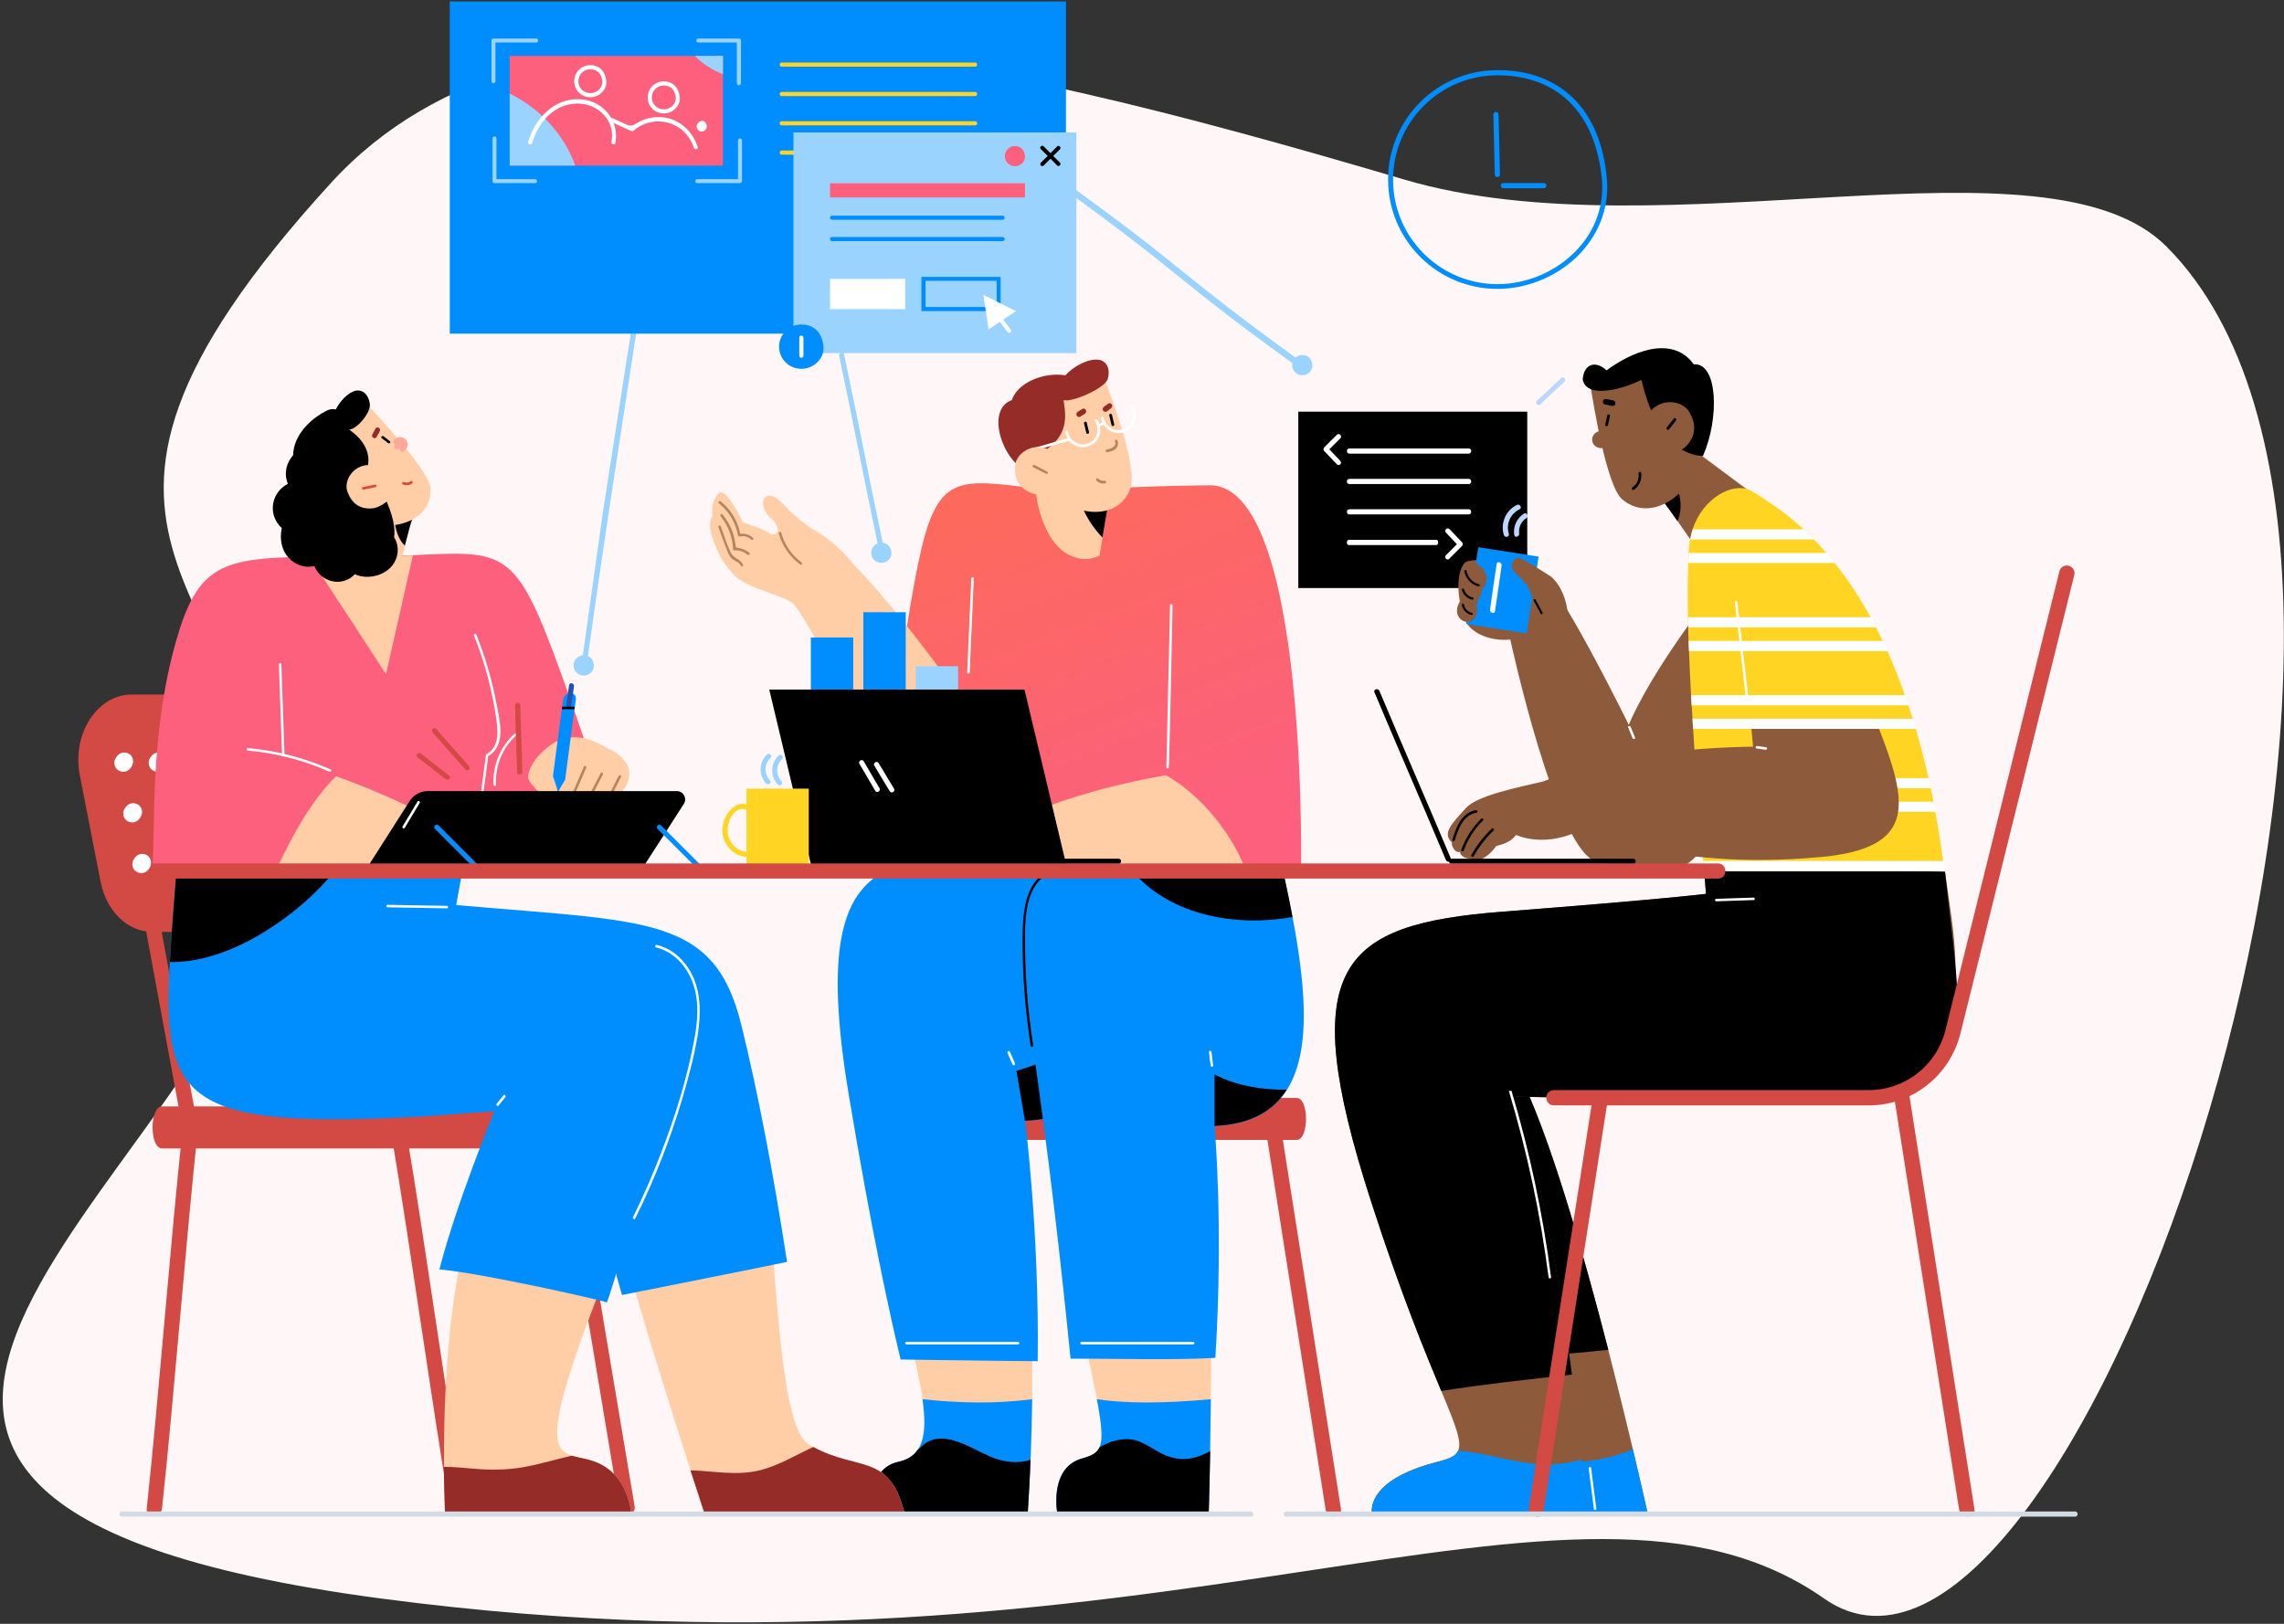 <?xml version="1.0" encoding="UTF-8"?>
<svg width="675px" height="480px" viewBox="0 0 675 480" version="1.1" xmlns="http://www.w3.org/2000/svg" xmlns:xlink="http://www.w3.org/1999/xlink" preserveAspectRatio="xMinYMid slice">
    <rect x="0" y="0" width="675" height="480" fill="#333333" stroke="none"/>
    <title>Illustration</title>
    <defs>
        <linearGradient x1="14.238%" y1="5.14%" x2="50%" y2="94.86%" id="linearGradient-1">
            <stop stop-color="#FD6A5A" offset="0%"></stop>
            <stop stop-color="#FC607D" offset="100%"></stop>
        </linearGradient>
    </defs>
    <g id="🎨-Design" stroke="none" stroke-width="1" fill="none" fill-rule="evenodd">
        <g id="Home" transform="translate(-715, -128)">
            <g id="Section/Hero" transform="translate(145, 34)">
                <g id="Illustration" transform="translate(570, 94)">
                    <path d="M640.293,72.9 C604.987,37.49 491.542,75.7 414.958,53.063 C285.726,14.864 160.233,-14.316 97.731,54.166 C-1.81,163.232 79.994,171.829 80.281,254.73 C80.568,337.631 -118.647,441.905 112.677,472.535 C344.001,503.165 465.101,420.643 539.098,472.535 C613.095,524.426 735.175,168.063 640.293,72.9 Z" id="Path-4" fill="#FFF7F7"></path>
                    <g id="Pointers" transform="translate(169.02, 35.64)" fill="#9BD3FF" fill-rule="nonzero">
                        <g id="XMLID_78_" transform="translate(0, 50.787)">
                            <path d="M19.148,0.889 L9.107,65.261 C7.029,79.935 5.012,94.672 2.934,109.347 C2.812,110.271 4.217,110.703 4.401,109.778 C11.613,58.231 18.537,15.995 20.615,1.32 C20.737,0.334 19.331,-0.098 19.148,0.889 Z" id="XMLID_386_"></path>
                            <path d="M6.479,110.271 C6.601,111.936 5.134,113.293 3.484,113.293 C1.834,113.293 0.489,111.936 0.489,110.271 C0.489,108.607 1.834,107.25 3.484,107.25 C5.195,107.312 6.357,108.298 6.479,110.271 Z" id="XMLID_114_"></path>
                        </g>
                        <g id="XMLID_80_" transform="translate(143.617, 0.536)">
                            <path d="M75.223,71.759 C75.345,73.409 73.878,74.754 72.228,74.754 C70.578,74.754 69.233,73.409 69.233,71.759 C69.233,70.108 70.578,68.764 72.228,68.764 C73.878,68.764 75.04,69.803 75.223,71.759 Z" id="XMLID_116_"></path>
                            <path d="M54.084,84.669 C35.215,42.579 39.187,45.994 20.245,3.904 C19.667,2.598 18.077,3.803 18.727,5.109 C37.597,47.199 33.625,43.784 52.566,85.874 C53.145,87.281 54.663,86.075 54.084,84.669 Z" id="XMLID_107_" transform="translate(36.394, 44.921) rotate(-30) translate(-36.394, -44.921) "></path>
                        </g>
                        <path d="M94.434,127.766 C94.557,129.416 93.09,130.761 91.439,130.761 C89.789,130.761 88.444,129.416 88.444,127.766 C88.444,126.115 89.789,124.771 91.439,124.771 C93.09,124.771 94.251,125.81 94.434,127.766 Z" id="XMLID_115_"></path>
                        <path d="M92.356,127.216 C86.061,97.204 86.733,99.096 80.437,69.085 C80.254,68.168 78.787,68.535 78.97,69.513 C85.266,99.524 84.594,97.632 90.889,127.643 C91.073,128.56 92.54,128.132 92.356,127.216 Z" id="XMLID_153_"></path>
                    </g>
                    <g id="Window_2" transform="translate(132.538, 0.198)">
                        <rect id="XMLID_592_" fill="#008EFF" fill-rule="nonzero" x="0.391" y="0.24" width="182.096" height="98.187"></rect>
                        <rect id="XMLID_139_" fill="#FC607D" fill-rule="nonzero" x="18.092" y="16.327" width="63.03" height="32.419"></rect>
                        <path d="M18.092,27.476 L18.092,48.746 L37.456,48.746 C34.229,39.554 26.894,31.73 18.092,27.476 Z" id="XMLID_138_" fill="#9BD3FF" fill-rule="nonzero"></path>
                        <path d="M81.122,21.755 L81.122,16.327 L72.858,16.327 C75.059,18.723 78.041,20.483 81.122,21.755 Z" id="XMLID_137_" fill="#9BD3FF" fill-rule="nonzero"></path>
                        <path d="M38.874,29.138 C31.197,28.747 25.574,34.81 23.569,41.754 C23.373,42.487 24.498,42.83 24.742,42.096 C26.405,36.375 30.512,31.29 36.674,30.507 C43.226,29.627 49.534,34.81 48.165,41.754 C48.018,42.487 49.191,42.83 49.338,42.096 C50.61,35.348 45.524,29.432 38.874,29.138 Z" id="XMLID_385_" fill="#FFFFFF" fill-rule="nonzero"></path>
                        <path d="M63.616,33.344 C61.025,33.344 58.873,31.241 58.873,28.6 C58.873,25.96 60.976,23.857 63.616,23.857 C66.306,23.857 68.066,25.618 68.36,28.551 L68.36,28.551 C68.457,29.725 68.066,30.85 67.235,31.73 C66.306,32.757 64.986,33.344 63.616,33.344 Z M63.616,25.08 C61.66,25.08 60.096,26.644 60.096,28.6 C60.096,30.556 61.66,32.121 63.616,32.121 C64.643,32.121 65.67,31.681 66.355,30.947 C66.941,30.312 67.235,29.481 67.186,28.649 L67.186,28.649 C66.941,26.351 65.719,25.08 63.616,25.08 Z" id="XMLID_1929_" fill="#FFFFFF" fill-rule="nonzero"></path>
                        <path d="M41.906,28.551 C39.314,28.551 37.163,26.449 37.163,23.808 C37.163,21.217 39.265,19.065 41.906,19.065 C44.595,19.065 46.355,20.826 46.649,23.759 L46.649,23.759 C46.747,24.933 46.355,26.058 45.524,26.938 C44.595,27.965 43.275,28.551 41.906,28.551 Z M41.906,20.288 C39.95,20.288 38.385,21.852 38.385,23.808 C38.385,25.764 39.95,27.329 41.906,27.329 C42.933,27.329 43.959,26.889 44.644,26.155 C45.231,25.52 45.524,24.689 45.475,23.857 L45.475,23.857 C45.231,21.559 43.959,20.288 41.906,20.288 Z" id="XMLID_1918_" fill="#FFFFFF" fill-rule="nonzero"></path>
                        <path d="M73.641,43.172 C72.125,38.576 68.311,35.006 63.372,34.468 C60.878,34.224 58.335,34.713 56.135,35.935 C54.375,36.913 54.228,37.353 52.174,36.424 L47.138,34.126 C47.138,34.126 47.138,34.126 47.138,34.175 C47.187,34.224 47.187,34.321 47.236,34.37 C47.431,34.762 47.578,35.202 47.627,35.642 C49.729,36.62 51.881,37.598 53.983,38.527 C54.228,38.624 54.472,38.624 54.717,38.429 C60.878,33.197 70.022,35.788 72.516,43.465 C72.76,44.248 73.885,43.905 73.641,43.172 Z" id="XMLID_113_" fill="#FFFFFF" fill-rule="nonzero"></path>
                        <path d="M13.3,24.395 C12.958,24.395 12.714,24.151 12.714,23.808 L12.714,11.779 C12.714,11.437 12.958,11.193 13.3,11.193 L25.916,11.193 C26.258,11.193 26.503,11.437 26.503,11.779 C26.503,12.122 26.258,12.366 25.916,12.366 L13.887,12.366 L13.887,23.759 C13.887,24.151 13.643,24.395 13.3,24.395 Z" id="XMLID_1923_" fill="#9BD3FF" fill-rule="nonzero"></path>
                        <path d="M25.623,53.93 L13.594,53.93 C13.251,53.93 13.007,53.685 13.007,53.343 L13.007,40.727 C13.007,40.385 13.251,40.14 13.594,40.14 C13.936,40.14 14.18,40.385 14.18,40.727 L14.18,52.756 L25.574,52.756 C25.916,52.756 26.16,53.001 26.16,53.343 C26.209,53.636 25.965,53.93 25.623,53.93 Z" id="XMLID_1921_" fill="#9BD3FF" fill-rule="nonzero"></path>
                        <path d="M86.158,53.93 L73.543,53.93 C73.2,53.93 72.956,53.685 72.956,53.343 C72.956,53.001 73.2,52.756 73.543,52.756 L85.572,52.756 L85.572,41.314 C85.572,40.972 85.816,40.727 86.158,40.727 C86.501,40.727 86.745,40.972 86.745,41.314 L86.745,53.343 C86.745,53.636 86.452,53.93 86.158,53.93 Z" id="XMLID_1920_" fill="#9BD3FF" fill-rule="nonzero"></path>
                        <path d="M85.816,24.982 C85.474,24.982 85.229,24.737 85.229,24.395 L85.229,12.366 L73.836,12.366 C73.494,12.366 73.249,12.122 73.249,11.779 C73.249,11.437 73.494,11.193 73.836,11.193 L85.865,11.193 C86.207,11.193 86.452,11.437 86.452,11.779 L86.452,24.395 C86.452,24.737 86.158,24.982 85.816,24.982 Z" id="XMLID_1919_" fill="#9BD3FF" fill-rule="nonzero"></path>
                        <path d="M155.691,18.283 L98.481,18.283 C97.698,18.283 97.698,19.505 98.481,19.505 L155.691,19.505 C156.425,19.505 156.425,18.283 155.691,18.283 Z" id="XMLID_103_" fill="#FFD423"></path>
                        <path d="M155.691,26.987 L98.481,26.987 C97.698,26.987 97.698,28.209 98.481,28.209 L155.691,28.209 C156.425,28.16 156.425,26.987 155.691,26.987 Z" id="XMLID_102_" fill="#FFD423"></path>
                        <path d="M155.691,35.642 L98.481,35.642 C97.698,35.642 97.698,36.864 98.481,36.864 L155.691,36.864 C156.425,36.864 156.425,35.642 155.691,35.642 Z" id="XMLID_99_" fill="#FFD423"></path>
                        <path d="M155.691,44.297 L98.481,44.297 C97.698,44.297 97.698,45.519 98.481,45.519 L155.691,45.519 C156.425,45.519 156.425,44.297 155.691,44.297 Z" id="XMLID_96_" fill="#FFD423"></path>
                        <rect id="XMLID_94_" fill="#FFD423" x="136.866" y="51.729" width="17.994" height="17.994"></rect>
                        <path d="M75.645,35.74 C75.254,35.446 74.765,35.495 74.374,35.691 C74.276,35.691 74.227,35.74 74.129,35.788 C74.032,35.886 73.934,35.984 73.836,36.082 C73.592,36.326 73.396,36.669 73.347,37.011 C73.2,38.087 74.423,39.162 75.45,38.527 C75.743,38.429 75.988,38.233 76.134,37.94 C76.574,37.206 76.281,36.18 75.645,35.74 Z" id="XMLID_83_" fill="#FFFFFF" fill-rule="nonzero"></path>
                    </g>
                    <g id="Chair_1" transform="translate(22.826, 205.246)" fill-rule="nonzero">
                        <path d="M114.483,239.967 C108.859,206.472 102.869,162.647 97.246,129.152 C96.757,126.279 92.417,127.502 92.906,130.375 C98.53,163.87 104.52,207.695 110.143,241.19 C110.632,244.001 114.972,242.779 114.483,239.967 Z" id="XMLID_624_" fill="#D24A43"></path>
                        <path d="M164.725,239.967 C159.102,206.472 153.479,172.977 147.917,139.482 C147.428,136.609 143.088,137.831 143.577,140.704 C149.2,174.199 154.824,207.695 160.386,241.19 C160.875,244.001 165.214,242.779 164.725,239.967 Z" id="XMLID_623_" fill="#D24A43"></path>
                        <path d="M31.173,128.235 C27.505,162.281 24.205,206.594 20.537,240.64 C20.232,243.512 24.755,243.512 25.06,240.64 C28.728,206.594 32.028,162.281 35.696,128.235 C36.001,125.362 31.478,125.362 31.173,128.235 Z" id="XMLID_622_" fill="#D24A43"></path>
                        <path d="M83.799,46.575 L77.626,14.853 C75.914,6.173 69.619,0.061 62.284,0.061 L16.075,0.061 C5.929,0.061 -1.589,11.674 0.733,23.777 L6.907,55.438 C8.618,64.118 14.914,70.23 22.249,70.23 L68.457,70.23 C78.604,70.23 86.122,58.678 83.799,46.575 Z" id="XMLID_571_" fill="#D24A43"></path>
                        <path d="M15.403,17.664 C14.18,16.87 12.591,17.114 11.736,18.337 C11.613,18.459 11.552,18.642 11.43,18.765 C10.635,19.865 10.88,21.637 12.102,22.432 C13.325,23.227 14.914,22.982 15.77,21.76 L16.075,21.332 C16.809,20.17 16.625,18.398 15.403,17.664 Z" id="XMLID_564_" fill="#FFFFFF"></path>
                        <path d="M18.031,32.639 C16.809,31.845 15.22,32.089 14.364,33.312 C14.242,33.434 14.18,33.617 14.058,33.74 C13.264,34.84 13.508,36.612 14.731,37.407 C15.953,38.202 17.542,37.957 18.398,36.735 L18.704,36.307 C19.498,35.145 19.254,33.373 18.031,32.639 Z" id="XMLID_563_" fill="#FFFFFF"></path>
                        <path d="M25.549,17.664 C24.327,16.87 22.738,17.114 21.882,18.337 C21.76,18.459 21.699,18.642 21.576,18.765 C20.782,19.865 21.026,21.637 22.249,22.432 C23.471,23.227 25.06,22.982 25.916,21.76 L26.222,21.332 C26.955,20.17 26.711,18.398 25.549,17.664 Z" id="XMLID_562_" fill="#FFFFFF"></path>
                        <path d="M20.721,47.615 C19.498,46.82 17.909,47.064 17.053,48.287 C16.931,48.409 16.87,48.592 16.748,48.715 C15.953,49.815 16.197,51.587 17.42,52.382 C18.642,53.177 20.232,52.932 21.087,51.71 L21.393,51.282 C22.126,50.121 21.882,48.348 20.721,47.615 Z" id="XMLID_561_" fill="#FFFFFF"></path>
                        <path d="M24.082,65.462 C22.432,65.218 20.843,64.912 19.315,64.362 C23.288,85.755 27.2,107.148 31.173,128.541 C32.639,128.296 34.168,128.113 35.634,127.991 C31.784,107.148 27.933,86.305 24.082,65.462 Z" id="XMLID_181_" fill="#D24A43"></path>
                        <path d="M124.751,121.817 L25.06,121.817 C21.332,121.817 21.332,134.225 25.06,134.225 L124.751,134.225 C128.48,134.225 128.48,121.817 124.751,121.817 Z" id="XMLID_180_" fill="#D24A43"></path>
                    </g>
                    <g id="Code" transform="translate(383.621, 111.4)" fill-rule="nonzero">
                        <rect id="XMLID_642_" fill="#000000" x="0.072" y="10.291" width="67.663" height="52.138"></rect>
                        <path d="M50.437,21.171 L15.169,21.171 C14.191,21.171 14.191,22.699 15.169,22.699 L50.437,22.699 C51.415,22.638 51.415,21.171 50.437,21.171 Z" id="XMLID_120_" fill="#FFFFFF"></path>
                        <path d="M50.437,30.156 L15.169,30.156 C14.191,30.156 14.191,31.684 15.169,31.684 L50.437,31.684 C51.415,31.684 51.415,30.156 50.437,30.156 Z" id="XMLID_119_" fill="#FFFFFF"></path>
                        <path d="M50.437,39.141 L15.169,39.141 C14.191,39.141 14.191,40.669 15.169,40.669 L50.437,40.669 C51.415,40.669 51.415,39.141 50.437,39.141 Z" id="XMLID_118_" fill="#FFFFFF"></path>
                        <path d="M40.902,48.187 L14.986,48.187 C14.253,48.187 14.253,49.716 14.986,49.716 L40.902,49.716 C41.574,49.654 41.574,48.187 40.902,48.187 Z" id="XMLID_117_" fill="#FFFFFF"></path>
                        <path d="M11.991,26.061 C11.808,26.061 11.624,26 11.441,25.817 L7.712,21.905 C7.407,21.599 7.468,21.171 7.712,20.866 L11.441,17.137 C11.747,16.832 12.236,16.832 12.48,17.137 C12.786,17.443 12.786,17.932 12.48,18.176 L9.241,21.416 L12.48,24.839 C12.786,25.144 12.725,25.633 12.48,25.878 C12.358,25.939 12.174,26.061 11.991,26.061 Z" id="XMLID_2010_" fill="#FFFFFF"></path>
                        <path d="M44.264,53.994 C44.08,53.994 43.897,53.933 43.714,53.75 C43.408,53.444 43.408,52.955 43.714,52.711 L46.953,49.471 L43.714,46.048 C43.408,45.743 43.469,45.254 43.714,45.009 C44.019,44.703 44.508,44.765 44.753,45.009 L48.481,48.921 C48.787,49.227 48.726,49.654 48.481,49.96 L44.753,53.689 C44.631,53.933 44.447,53.994 44.264,53.994 Z" id="XMLID_2007_" fill="#FFFFFF"></path>
                        <path d="M77.698,0.39 C75.314,2.651 72.93,4.913 70.547,7.113 C69.874,7.785 70.913,8.825 71.586,8.152 C73.969,5.891 76.353,3.629 78.737,1.429 C79.47,0.756 78.37,-0.283 77.698,0.39 Z" id="XMLID_353_" fill="#BCD7FD"></path>
                    </g>
                    <g id="Chair_2" transform="translate(280.152, 320.768)" fill="#D24A43" fill-rule="nonzero">
                        <path d="M116.133,125.24 C109.593,83.677 103.053,42.113 96.513,0.55 C95.168,1.284 93.762,1.834 92.234,2.323 C98.713,43.336 105.131,84.41 111.61,125.424 C112.099,128.296 116.622,128.113 116.133,125.24 Z" id="XMLID_634_"></path>
                        <path d="M103.053,3.79 L3.362,3.79 C-0.367,3.79 -0.367,16.197 3.362,16.197 L103.053,16.197 C106.72,16.197 106.781,3.79 103.053,3.79 Z" id="XMLID_632_"></path>
                    </g>
                    <g id="Man_1" transform="translate(209.249, 106.227)">
                        <g id="Body_1_" transform="translate(51.954, 36.062)" fill="url(#linearGradient-1)">
                            <path d="M51.465,2.873 C23.96,-0.122 16.686,-4.401 10.941,20.659 C5.195,45.72 0.428,93.701 0.428,93.701 L42.725,116.989 L123.284,116.989 C123.284,116.989 125.79,0.917 96.268,1.161 C74.325,1.345 51.465,2.873 51.465,2.873 Z" id="XMLID_618_"></path>
                        </g>
                        <g id="Hand_4_" transform="translate(85.572, 72.125)" fill-rule="nonzero">
                            <path d="M49.754,50.793 C22.554,55.499 6.296,63.384 0.306,65.89 L0.55,80.621 L74.081,80.865 C70.047,68.824 60.45,56.844 49.754,50.793 Z" id="XMLID_2199_" fill="#FFCEA6"></path>
                            <path d="M51.71,0.611 C51.71,0.122 50.976,0.122 50.976,0.611 C50.61,16.564 50.243,32.517 49.876,48.47 C49.876,48.837 50.365,48.959 50.548,48.654 C50.793,48.226 51.71,0.611 51.71,0.611 Z" id="XMLID_538_" fill="#FFFFFF"></path>
                        </g>
                        <g id="Hand_3_" transform="translate(0, 39.118)" fill-rule="nonzero">
                            <path d="M90.706,84.41 C90.339,83.555 63.079,41.808 42.664,21.148 C42.602,21.087 42.602,20.965 42.541,20.904 C39.73,17.42 36.368,14.425 32.578,12.041 C31.784,11.552 30.928,11.063 30.011,10.513 C28.116,9.107 26.222,7.579 24.449,5.99 C23.043,4.768 20.048,0.55 17.664,1.222 C17.237,1.345 16.931,1.589 16.686,1.895 C16.625,1.956 16.625,1.956 16.625,2.017 C16.136,2.812 16.197,3.851 16.503,4.706 C16.992,6.296 18.092,7.579 19.437,8.618 C21.576,11.369 20.476,13.264 18.459,12.469 C16.625,11.369 14.669,10.452 12.591,9.902 C11.858,9.596 11.124,9.291 10.33,9.046 C8.252,4.829 5.012,-0.856 3.362,0.306 C1.834,1.65 0.672,4.401 1.406,7.274 C0.122,8.19 0.611,11.797 1.222,13.447 C2.995,18.337 3.912,20.354 7.396,24.327 C11.063,28.483 20.293,30.011 24.816,32.762 C29.706,36.674 56.661,91.806 55.194,91.501 C55.071,91.501 91.684,86.55 90.706,84.41 Z" id="XMLID_585_" fill="#FFCEA6"></path>
                            <path d="M27.627,20.904 C24.694,18.704 22.615,15.709 21.637,12.163 C21.515,11.674 20.782,11.919 20.904,12.347 C21.943,16.075 24.143,19.192 27.2,21.515 C27.627,21.882 27.994,21.21 27.627,20.904 Z" id="XMLID_567_" fill="#B5855E"></path>
                            <path d="M12.225,18.092 C11.247,17.237 10.33,16.931 9.046,16.625 C8.129,16.381 8.374,16.748 8.129,15.77 C8.007,15.281 8.007,14.669 7.885,14.18 C7.335,11.43 6.051,8.924 4.279,6.723 C3.973,6.357 3.423,6.907 3.728,7.274 C5.99,10.085 7.212,13.386 7.396,16.992 C7.396,17.175 7.579,17.359 7.763,17.359 C9.23,17.237 10.513,17.664 11.613,18.642 C12.041,18.887 12.591,18.398 12.225,18.092 Z" id="XMLID_566_" fill="#B5855E"></path>
                            <path d="M13.264,13.63 C12.163,12.652 10.941,12.286 9.535,12.469 C8.802,8.679 6.785,5.318 3.728,2.873 C3.362,2.567 2.812,3.117 3.178,3.423 C6.235,5.868 8.19,9.168 8.863,13.019 C8.924,13.202 9.168,13.325 9.352,13.264 C10.635,12.958 11.736,13.264 12.775,14.18 C13.141,14.486 13.63,13.936 13.264,13.63 Z" id="XMLID_565_" fill="#B5855E"></path>
                            <path d="M10.33,21.515 C9.474,19.865 7.457,19.681 6.662,17.909 C5.501,15.464 4.706,12.775 3.79,10.269 C3.606,9.841 2.873,10.024 3.056,10.452 C4.034,13.019 4.89,15.709 5.99,18.215 C6.296,18.887 6.601,19.376 7.151,19.865 C8.007,20.598 9.168,20.782 9.718,21.882 C9.902,22.371 10.574,22.004 10.33,21.515 Z" id="XMLID_560_" fill="#B5855E"></path>
                            <path d="M77.809,25.671 C77.381,34.901 77.014,44.192 76.587,53.421 C76.587,53.91 77.32,53.91 77.32,53.421 C77.748,44.192 78.115,34.901 78.543,25.671 C78.543,25.183 77.809,25.183 77.809,25.671 Z" id="XMLID_537_" fill="#FFFFFF"></path>
                        </g>
                        <g id="Legs_1_" transform="translate(37.896, 152.195)" fill-rule="nonzero">
                            <path d="M110.082,188.624 C110.571,172.61 110.815,152.684 110.815,138.137 C98.469,140.154 86.305,139.237 73.775,139.665 C80.009,168.148 80.254,170.654 72.797,172.671 C64.362,174.933 64.79,184.835 65.279,188.624 L110.082,188.624 Z" id="XMLID_2044_" fill="#FFCEA6"></path>
                            <path d="M56.6,188.624 C57.639,173.405 58.25,152.623 57.761,137.893 C52.932,138.015 23.532,137.281 21.76,137.404 C26.833,158.063 29.278,171.327 18.52,173.649 C10.024,175.483 10.941,184.896 11.674,188.624 L56.6,188.624 Z" id="XMLID_2042_" fill="#FFCEA6"></path>
                            <path d="M110.082,188.624 C110.387,178.295 110.571,166.315 110.693,155.19 C96.757,156.474 85.511,156.474 77.014,155.19 C79.704,169.248 78.543,171.143 72.736,172.671 C64.301,174.933 64.729,184.835 65.218,188.624 L110.082,188.624 Z" id="XMLID_188_" fill="#008EFF"></path>
                            <path d="M56.6,188.624 C57.272,178.722 57.761,166.559 57.883,155.19 C47.126,156.596 36.307,156.352 25.488,155.19 C26.955,165.581 25.733,172.121 18.459,173.649 C9.963,175.483 10.88,184.896 11.613,188.624 L56.6,188.624 Z" id="XMLID_187_" fill="#008EFF"></path>
                            <path d="M110.082,188.624 C110.265,182.94 110.387,176.767 110.51,170.532 C106.537,172.732 102.38,173.772 97.552,171.877 C94.251,170.593 90.584,167.354 86.977,167.048 C83.799,166.742 80.56,167.72 77.809,169.432 C76.953,171.204 75.303,171.938 72.797,172.671 C64.362,174.933 64.79,184.835 65.279,188.624 L110.082,188.624 Z" id="XMLID_186_" fill="#000000"></path>
                            <path d="M56.6,188.624 C56.905,183.857 57.211,178.539 57.394,173.099 C53.727,174.261 49.754,173.955 45.414,172.121 C39.485,169.554 30.745,163.32 24.938,169.432 C24.694,169.737 24.388,169.921 24.082,170.104 C22.86,171.938 21.026,173.099 18.398,173.71 C9.902,175.544 10.819,184.957 11.552,188.685 L56.6,188.685 L56.6,188.624 Z" id="XMLID_185_" fill="#000000"></path>
                            <path d="M12.591,0.122 C2.017,7.029 -3.545,22.065 3.728,65.401 C10.513,105.987 15.586,129.03 19.009,143.455 C21.821,143.455 50.976,143.944 59.533,143.944 C60.022,105.436 55.805,72.919 55.805,72.919 C90.645,71.636 85.511,33.312 78.787,0.183 L12.591,0.183 L12.591,0.122 Z" id="XMLID_184_" fill="#008EFF"></path>
                            <path d="M53.238,58.128 C54.582,65.768 55.744,72.858 55.744,72.858 C74.264,72.186 81.476,61 83.188,45.72 C73.347,50.304 63.568,55.071 53.238,58.128 Z" id="XMLID_183_" fill="#000000"></path>
                            <path d="M60.084,0.122 C55.438,9.046 54.766,26.588 59.411,60.084 C64.729,98.346 67.602,127.196 69.252,143.21 C81.66,143.149 99.63,143.699 112.038,142.966 C114.483,103.542 111.793,74.447 111.793,74.447 C123.834,74.019 130.863,68.946 134.592,61.184 C141.621,46.514 136.915,22.004 132.33,0.183 L60.084,0.183 L60.084,0.122 Z" id="XMLID_182_" fill="#008EFF"></path>
                            <path d="M88.444,0.122 C99.508,12.163 118.15,15.647 134.836,12.652 C134.042,8.435 133.186,4.217 132.269,0.122 L88.444,0.122 Z" id="XMLID_179_" fill="#000000"></path>
                            <path d="M62.223,0.122 L60.878,0.122 C55.438,4.217 55.071,12.836 55.071,19.315 C55.01,29.828 55.866,40.341 57.455,50.732 C57.516,51.221 58.25,51.037 58.189,50.548 C56.722,41.197 55.927,31.723 55.805,22.249 C55.744,15.097 55.255,4.217 62.223,0.122 Z" id="XMLID_172_" fill="#000000"></path>
                            <path d="M122.673,62.834 C119.067,62.162 115.216,61 111.793,59.167 C111.793,65.707 111.793,74.386 111.793,74.386 C122.429,73.958 129.152,69.985 133.125,63.69 C129.58,63.751 125.974,63.445 122.673,62.834 Z" id="XMLID_160_" fill="#000000"></path>
                            <path d="M52.81,55.927 C52.321,54.766 51.832,53.605 51.282,52.443 C51.098,52.015 50.426,52.382 50.61,52.81 C51.098,53.971 51.587,55.133 52.138,56.294 C52.382,56.722 52.993,56.355 52.81,55.927 Z" id="XMLID_126_" fill="#FFFFFF"></path>
                            <path d="M110.876,52.565 C110.815,52.076 110.082,52.076 110.143,52.565 C110.326,53.91 110.449,55.255 110.632,56.538 C110.693,57.027 111.427,57.027 111.365,56.538 C111.243,55.255 111.06,53.91 110.876,52.565 Z" id="XMLID_125_" fill="#FFFFFF"></path>
                            <path d="M53.727,138.259 L20.721,138.259 C20.232,138.259 20.232,138.993 20.721,138.993 L53.727,138.993 C54.216,138.993 54.216,138.259 53.727,138.259 Z" id="XMLID_124_" fill="#FFFFFF"></path>
                            <path d="M105.498,138.259 L72.491,138.259 C72.002,138.259 72.002,138.993 72.491,138.993 L105.498,138.993 C105.987,138.993 105.987,138.259 105.498,138.259 Z" id="XMLID_123_" fill="#FFFFFF"></path>
                        </g>
                        <g id="Head" transform="translate(85.572, 0)" fill-rule="nonzero">
                            <path d="M19.559,56.844 C23.41,59.533 27.077,59.533 30.133,58.005 C31.417,49.998 33.067,40.096 33.373,39.73 L16.197,32.884 L11.369,39.607 C11.98,45.414 14.792,53.543 19.559,56.844 Z" id="XMLID_2204_" fill="#FFCEA6"></path>
                            <path d="M30.989,52.688 C32.089,46.209 33.128,40.035 33.373,39.73 L24.082,36.429 C23.349,42.175 26.711,48.165 30.989,52.688 Z" id="XMLID_609_" fill="#000000"></path>
                            <path d="M5.073,13.508 C6.968,7.335 18.215,3.545 25.855,4.768 C29.217,5.318 30.684,2.934 31.6,5.562 C33.862,12.102 41.624,32.089 39.18,38.385 C35.696,47.492 23.777,46.331 17.42,40.769 C11.002,35.145 2.384,22.31 5.073,13.508 Z" id="XMLID_2200_" fill="#FFCEA6"></path>
                            <path d="M30.256,0.183 C26.772,-0.55 22.004,2.445 20.048,4.706 C13.019,3.667 5.684,7.274 4.217,12.041 C-4.584,15.158 2.873,33.617 10.819,33.251 C13.019,31.6 13.202,29.217 14.669,26.466 C21.515,21.637 19.926,15.403 19.498,12.041 C21.821,12.836 31.478,8.679 32.517,5.929 C33.679,1.834 31.356,0.428 30.256,0.183 Z" id="XMLID_606_" fill="#952C28"></path>
                            <path d="M27.016,21.515 L26.344,18.704 C26.222,18.215 25.427,18.398 25.549,18.948 C25.794,19.865 25.977,20.843 26.222,21.76 C26.405,22.249 27.138,22.004 27.016,21.515 Z" id="XMLID_559_" fill="#000000"></path>
                            <path d="M34.473,19.192 L33.801,16.381 C33.679,15.892 32.884,16.075 33.006,16.625 C33.251,17.542 33.434,18.52 33.679,19.437 C33.801,19.926 34.595,19.743 34.473,19.192 Z" id="XMLID_558_" fill="#000000"></path>
                            <path d="M35.39,23.96 C35.145,23.471 34.473,23.899 34.718,24.388 C35.023,24.999 34.595,25.671 34.045,26.038 C33.495,26.405 32.823,26.527 32.212,26.649 C31.723,26.772 31.906,27.505 32.456,27.444 C33.373,27.261 34.412,27.016 35.084,26.283 C35.573,25.61 35.757,24.755 35.39,23.96 Z" id="XMLID_557_" fill="#B5855E"></path>
                            <path d="M31.539,35.879 C30.867,36.001 30.256,35.757 29.767,35.268 C29.4,34.901 28.85,35.451 29.217,35.818 C29.889,36.551 30.806,36.796 31.784,36.674 C32.273,36.551 32.089,35.757 31.539,35.879 Z" id="XMLID_555_" fill="#B5855E"></path>
                            <path d="M24.999,14.669 C24.571,14.975 24.082,15.22 23.654,15.525 C22.799,16.075 23.593,17.481 24.449,16.931 C24.877,16.625 25.366,16.381 25.794,16.075 C26.711,15.525 25.916,14.119 24.999,14.669 Z" id="XMLID_552_" fill="#952C28"></path>
                            <path d="M33.801,13.386 C33.617,13.019 33.067,12.836 32.701,13.08 C32.273,13.386 31.906,13.691 31.478,13.997 C31.111,14.242 30.928,14.669 31.173,15.097 C31.356,15.464 31.906,15.647 32.273,15.403 C32.701,15.097 33.067,14.792 33.495,14.486 C33.862,14.18 34.045,13.753 33.801,13.386 Z" id="XMLID_550_" fill="#952C28"></path>
                            <path d="M29.522,17.909 C29.278,17.481 28.483,17.787 28.789,18.215 C30.195,20.537 29.644,23.593 27.016,24.755 C24.327,25.977 21.393,24.266 20.782,21.454 C20.659,20.965 19.865,21.087 19.987,21.576 C20.659,24.694 23.716,26.772 26.833,25.671 C30.195,24.632 31.295,20.782 29.522,17.909 Z" id="XMLID_122_" fill="#FFFFFF"></path>
                            <path d="M40.096,13.691 C39.852,13.264 39.057,13.569 39.363,13.997 C40.769,16.32 40.219,19.376 37.59,20.537 C34.901,21.76 31.967,20.048 31.356,17.237 C31.234,16.748 30.439,16.87 30.561,17.359 C31.234,20.476 34.29,22.554 37.407,21.454 C40.708,20.354 41.808,16.564 40.096,13.691 Z" id="XMLID_121_" fill="#FFFFFF"></path>
                            <path d="M31.234,18.459 L30.011,19.07 C29.522,19.315 29.95,19.987 30.439,19.743 L31.662,19.131 C32.089,18.887 31.723,18.215 31.234,18.459 Z" id="XMLID_396_" fill="#FFFFFF"></path>
                            <path d="M20.904,23.288 C17.542,24.082 13.508,25.549 10.146,26.283 C9.657,26.405 9.841,27.2 10.391,27.077 C13.814,26.283 17.97,24.816 21.393,24.021 C21.21,23.777 21.026,23.532 20.904,23.288 Z" id="XMLID_395_" fill="#FFFFFF"></path>
                            <path d="M5.134,31.723 C5.257,28.055 9.902,24.571 14.669,26.466 C15.953,30.256 17.42,33.984 18.887,37.713 C17.175,39.302 13.019,40.708 10.024,39.546 C6.54,38.202 5.012,35.634 5.134,31.723 Z" id="XMLID_1908_" fill="#FFCEA6"></path>
                            <path d="M10.941,31.234 C10.452,30.989 10.085,31.723 10.513,31.906 C11.797,32.517 13.019,33.19 14.303,33.801 C14.608,33.984 14.975,33.679 14.914,33.373 C14.853,33.251 11.98,31.784 10.941,31.234 Z" id="XMLID_393_" fill="#B5855E"></path>
                        </g>
                    </g>
                    <g id="Man_2" transform="translate(394.451, 102.56)">
                        <g id="Head_2_" transform="translate(72.736, 0)" fill-rule="nonzero">
                            <path d="M23.165,44.131 C23.96,44.436 40.769,69.13 40.769,69.13 L58.372,49.02 L35.39,31.906 L23.165,44.131 Z" id="XMLID_604_" fill="#8D5A3B"></path>
                            <path d="M28.544,51.465 C25.733,47.431 23.41,44.253 23.104,44.131 L27.627,39.546 C29.522,43.275 30.195,47.981 28.544,51.465 Z" id="XMLID_603_" fill="#000000"></path>
                            <path d="M31.539,4.462 C26.649,-0.367 14.242,1.834 7.701,6.846 C4.829,9.046 2.2,7.579 2.689,10.513 C3.851,17.787 7.701,41.197 12.225,45.047 C20.17,51.71 30.622,44.681 33.801,36.246 C36.918,27.75 38.507,11.369 31.539,4.462 Z" id="XMLID_602_" fill="#8D5A3B"></path>
                            <path d="M0.55,9.657 C1.773,15.464 12.469,12.469 17.909,9.718 C19.376,15.953 23.777,31.417 36.062,32.273 C41.013,21.21 40.524,4.584 33.373,5.134 C26.833,-3.973 14.18,1.895 7.64,6.968 C4.645,4.034 0.917,4.706 0.55,9.657 Z" id="XMLID_601_" fill="#000000"></path>
                            <path d="M32.028,19.192 C30.011,15.831 23.96,14.975 20.476,19.07 C21.148,23.288 21.699,27.444 22.249,31.723 C24.632,32.334 29.217,31.539 31.478,28.972 C33.984,26.038 34.168,22.799 32.028,19.192 Z" id="XMLID_599_" fill="#8D5A3B"></path>
                            <path d="M3.362,27.689 C3.178,26.038 4.584,24.755 6.173,24.816 C6.662,24.816 7.09,25.427 7.029,25.855 C7.029,25.916 6.968,25.916 6.968,25.977 C7.151,25.977 7.274,26.038 7.457,26.038 C8.618,26.405 7.946,28.178 6.785,27.811 C6.785,27.811 6.723,27.872 6.846,27.872 C7.763,27.994 8.007,29.339 7.151,29.706 C5.501,30.378 3.545,29.4 3.362,27.689 Z" id="XMLID_595_" fill="#8D5A3B"></path>
                            <path d="M7.824,20.232 C7.64,21.148 7.396,22.004 7.212,22.921 C7.09,23.41 7.885,23.654 8.007,23.165 C8.19,22.249 8.435,21.393 8.618,20.476 C8.679,19.926 7.885,19.681 7.824,20.232 Z" id="XMLID_545_" fill="#000000"></path>
                            <path d="M27.505,21.148 C26.955,21.821 26.405,22.493 25.855,23.227 C25.855,23.227 25.855,23.227 25.855,23.227 L25.427,23.777 C25.121,24.205 25.671,24.755 26.038,24.388 C26.711,23.532 27.444,22.676 28.116,21.76 C28.422,21.332 27.811,20.721 27.505,21.148 Z" id="XMLID_543_" fill="#000000"></path>
                            <path d="M17.848,37.224 C17.787,36.674 16.992,36.918 17.053,37.468 C17.298,39.057 16.564,40.647 15.22,41.502 C14.792,41.808 15.22,42.48 15.647,42.236 C17.298,41.136 18.092,39.241 17.848,37.224 Z" id="XMLID_540_" fill="#000000"></path>
                            <path d="M9.657,15.831 C8.985,15.709 8.313,15.586 7.579,15.403 C7.151,15.342 6.662,15.525 6.54,15.953 C6.418,16.381 6.662,16.87 7.09,16.992 C7.763,17.114 8.435,17.237 9.168,17.42 C9.596,17.481 10.085,17.298 10.207,16.87 C10.33,16.442 10.085,15.892 9.657,15.831 Z" id="XMLID_539_" fill="#000000"></path>
                        </g>
                        <g id="Hand_2_" transform="translate(36.062, 46.453)" fill-rule="nonzero">
                            <path d="M71.452,31.723 C55.133,53.727 50.854,65.279 50.854,65.279 C50.854,65.279 33.006,28.85 25.794,21.393 C25.794,21.393 4.706,13.814 2.078,17.664 C-0.55,21.515 0.55,29.094 2.139,33.617 C3.728,38.141 9.902,40.647 15.831,40.035 C15.831,40.035 29.461,103.114 41.502,105.742 C53.482,108.37 65.523,106.903 66.99,106.72 C75.059,105.742 106.476,46.209 106.537,44.192 C106.537,42.175 71.452,31.723 71.452,31.723 Z" id="XMLID_548_" fill="#8D5A3B"></path>
                            <path d="M52.688,69.007 C52.26,67.968 51.832,66.868 51.404,65.829 C51.221,65.401 50.487,65.585 50.671,66.012 C51.098,67.051 51.526,68.152 51.954,69.191 C52.138,69.619 52.871,69.435 52.688,69.007 Z" id="XMLID_164_" fill="#FFFFFF"></path>
                            <g id="Cup_1_" transform="translate(2.445, 0)">
                                <rect id="XMLID_170_" fill="#008EFF" transform="translate(11.07, 25.483) rotate(8.871) translate(-11.07, -25.483) " x="2.055" y="13.992" width="18.03" height="22.981"></rect>
                                <path d="M9.352,17.726 C8.679,22.249 8.007,26.711 7.396,31.234 C7.274,32.15 8.679,32.578 8.863,31.662 C9.535,27.138 10.207,22.676 10.819,18.153 C10.941,17.175 9.474,16.748 9.352,17.726 Z" id="XMLID_166_" fill="#FFFFFF"></path>
                                <path d="M15.342,0.244 C12.041,1.834 10.391,5.684 11.491,9.168 C11.797,10.085 13.202,9.718 12.958,8.741 C12.041,5.868 13.447,2.812 16.136,1.528 C16.992,1.1 16.197,-0.183 15.342,0.244 Z" id="XMLID_141_" fill="#BCD7FD"></path>
                                <path d="M17.42,2.812 C15.281,4.217 14.18,6.601 14.547,9.107 C14.669,10.085 16.136,9.657 16.014,8.679 C15.77,6.846 16.625,5.073 18.215,4.095 C18.948,3.606 18.215,2.323 17.42,2.812 Z" id="XMLID_140_" fill="#BCD7FD"></path>
                            </g>
                            <g id="XMLID_29_" transform="translate(0, 15.892)">
                                <path d="M5.073,1.406 C4.34,1.161 3.973,2.017 4.279,2.506 C3.79,2.506 3.362,2.628 2.934,2.995 C1.711,3.973 1.895,5.99 3.178,6.846 C3.301,6.968 3.484,6.968 3.606,6.968 C3.667,7.64 3.79,8.313 4.034,8.802 C4.034,8.863 3.973,8.985 3.973,9.046 C3.545,9.107 3.117,9.352 2.689,9.78 C2.384,10.085 2.139,10.635 2.017,11.247 C0.795,12.897 -0.611,15.036 0.428,17.175 C1.039,18.398 2.384,19.192 3.79,18.826 C5.807,18.276 6.418,16.014 5.807,14.18 C5.868,14.058 5.868,13.936 5.929,13.814 C5.99,13.63 6.051,13.508 6.112,13.325 C6.235,13.019 6.296,12.652 6.357,12.225 C7.09,11.43 7.457,10.452 7.457,9.413 C8.068,8.741 8.557,7.885 8.741,7.151 C9.291,4.584 7.518,2.262 5.073,1.406 Z M3.973,4.156 C3.973,4.279 3.973,4.34 3.973,4.462 C3.973,4.645 4.034,4.768 4.095,4.89 C3.973,5.012 3.912,5.195 3.851,5.379 C3.484,5.012 3.606,4.401 3.973,4.156 Z" id="XMLID_167_" fill="#8D5A3B"></path>
                                <path d="M6.601,7.824 C4.645,7.335 3.239,5.746 2.873,3.79 C2.812,3.423 2.2,3.545 2.262,3.973 C2.628,6.112 4.279,7.885 6.418,8.435 C6.846,8.496 6.968,7.885 6.601,7.824 Z" id="XMLID_209_" fill="#000000"></path>
                                <path d="M4.768,11.736 C3.484,11.43 2.506,10.513 2.139,9.291 C2.017,8.924 1.467,9.046 1.528,9.474 C1.956,10.941 3.117,12.041 4.584,12.347 C5.012,12.408 5.134,11.797 4.768,11.736 Z" id="XMLID_210_" fill="#000000"></path>
                                <path d="M4.523,16.259 C3.301,16.014 2.323,15.036 2.139,13.753 C2.078,13.386 1.467,13.508 1.528,13.936 C1.773,15.403 2.934,16.564 4.34,16.87 C4.768,16.931 4.951,16.32 4.523,16.259 Z" id="XMLID_211_" fill="#000000"></path>
                                <path d="M32.762,16.381 C32.578,12.775 30.867,8.068 27.811,5.501 C19.315,0.061 18.215,-0.55 17.175,0.367 C15.097,2.2 16.87,4.462 18.765,5.807 C19.131,6.418 20.537,7.885 20.843,8.129 C20.965,8.618 24.51,16.381 25.549,17.664 C25.916,18.153 26.588,17.97 26.833,17.603 C27.444,17.726 28.116,17.603 28.605,17.237 C29.644,17.114 30.439,16.503 30.989,15.709 C31.111,16.075 31.173,16.381 31.295,16.748 C31.539,17.42 32.823,17.175 32.762,16.381 Z" id="XMLID_169_" fill="#8D5A3B"></path>
                                <path d="M25.366,16.197 C24.694,14.914 23.96,13.63 23.288,12.347 C23.104,11.98 22.554,12.286 22.738,12.652 L24.816,16.503 C25.06,16.87 25.549,16.564 25.366,16.197 Z" id="XMLID_212_" fill="#000000"></path>
                            </g>
                        </g>
                        <g id="Legs_2_" transform="translate(0, 153.418)" fill-rule="nonzero">
                            <path d="M92.417,191.069 C89.606,178.539 69.985,91.623 54.216,61.061 L36.735,58.066 L70.352,191.069 L92.417,191.069 L92.417,191.069 Z" id="XMLID_197_" fill="#8D5A3B"></path>
                            <path d="M92.417,191.069 C91.806,188.196 90.278,181.473 88.139,172.427 C81.354,175.3 73.897,176.583 66.563,176.094 L70.352,191.13 L92.417,191.13 L92.417,191.069 Z" id="XMLID_195_" fill="#008EFF"></path>
                            <path d="M80.865,143.027 C73.225,113.382 63.14,78.298 54.216,61 L36.735,58.005 L58.678,144.922 C66.135,144.433 73.53,143.821 80.865,143.027 Z" id="XMLID_196_" fill="#000000"></path>
                            <path d="M180.373,1.711 C156.657,1.284 132.881,0.061 109.165,0.856 C109.532,5.501 109.715,8.252 109.715,8.252 C109.715,8.252 97.735,9.78 49.693,13.508 C1.65,17.237 -11.858,29.278 10.696,99.019 C33.251,168.76 44.742,172.549 30.684,176.033 C12.652,180.556 10.819,187.83 10.941,191.008 L74.081,191.008 C68.029,109.471 53.421,68.213 53.421,68.213 C53.421,68.213 53.421,68.213 96.207,68.946 C196.265,70.78 185.446,39.18 180.373,1.711 Z" id="XMLID_193_" fill="#8D5A3B"></path>
                            <path d="M180.373,1.711 C156.657,1.284 132.881,0.061 109.165,0.856 C109.532,5.501 109.715,8.252 109.715,8.252 C109.715,8.252 97.735,9.78 49.693,13.508 C1.65,17.237 -11.858,29.278 10.696,99.019 C19.681,126.891 26.894,144.188 31.478,155.19 C44.314,153.173 57.211,151.767 70.108,150.362 C63.262,95.779 53.482,68.213 53.482,68.213 C53.482,68.213 53.482,68.213 96.268,68.946 C196.265,70.78 186.791,62.528 180.373,1.711 Z" id="XMLID_192_" fill="#000000"></path>
                            <path d="M74.142,191.069 C73.714,185.69 73.286,180.495 72.858,175.483 C69.13,176.522 65.34,177.072 61.306,176.889 C53.054,176.583 44.803,173.466 36.49,172.855 C35.757,174.444 33.923,175.3 30.684,176.094 C12.652,180.617 10.819,187.891 10.941,191.069 L74.142,191.069 L74.142,191.069 Z" id="XMLID_191_" fill="#008EFF"></path>
                            <path d="M51.465,66.501 C56.844,84.471 60.817,102.93 63.201,121.573 C63.262,122.062 63.995,122.062 63.934,121.573 C61.55,102.93 57.639,84.533 52.26,66.501 C51.954,66.44 51.71,66.501 51.465,66.501 Z" id="XMLID_130_" fill="#FFFFFF"></path>
                            <path d="M123.773,9.352 L112.771,9.718 C112.282,9.718 112.282,10.513 112.771,10.452 L123.773,10.085 C124.262,10.085 124.262,9.352 123.773,9.352 Z" id="XMLID_129_" fill="#FFFFFF"></path>
                            <path d="M75.792,178.05 C75.731,177.561 74.997,177.561 75.059,178.05 C75.548,182.023 76.098,186.057 76.587,190.03 C76.648,190.519 77.381,190.519 77.32,190.03 C76.831,186.057 76.281,182.084 75.792,178.05 Z" id="XMLID_128_" fill="#FFFFFF"></path>
                        </g>
                        <g id="Body" transform="translate(103.908, 41.563)">
                            <path d="M76.464,113.382 L5.257,113.382 C5.195,112.466 5.073,111.488 5.012,110.387 C4.645,106.414 4.217,101.464 3.79,95.901 C3.728,94.923 3.606,93.945 3.545,92.906 C3.423,91.623 3.362,90.278 3.239,88.872 C3.178,87.894 3.117,86.916 2.995,85.877 C2.628,81.232 2.323,76.342 2.017,71.391 C1.956,70.413 1.895,69.374 1.834,68.396 C1.773,67.051 1.65,65.707 1.589,64.423 C1.528,63.445 1.467,62.406 1.406,61.428 C1.161,57.027 0.978,52.688 0.795,48.409 C0.733,47.431 0.733,46.392 0.672,45.414 C0.611,44.069 0.611,42.725 0.55,41.441 C0.55,40.402 0.489,39.424 0.489,38.446 C0.367,32.578 0.367,27.077 0.55,22.432 C0.611,21.393 0.611,20.415 0.672,19.437 C0.733,18.826 0.733,18.276 0.795,17.664 C0.856,16.87 0.978,16.136 1.1,15.403 C1.284,14.364 1.528,13.325 1.834,12.408 C4.951,2.873 13.997,-1.773 19.07,0.917 C22.31,2.689 27.811,6.662 27.811,6.662 C30.256,8.435 32.517,10.391 34.718,12.408 C35.757,13.386 36.796,14.364 37.774,15.403 C39.057,16.686 40.28,18.031 41.441,19.437 C42.297,20.415 43.153,21.393 43.947,22.432 C47.92,27.383 51.404,32.762 54.521,38.446 C55.071,39.424 55.622,40.463 56.111,41.441 C56.783,42.786 57.455,44.069 58.066,45.414 C58.555,46.392 58.983,47.431 59.472,48.409 C61.367,52.627 63.079,57.027 64.607,61.428 C64.973,62.406 65.279,63.445 65.646,64.423 C66.074,65.768 66.501,67.051 66.929,68.396 C67.235,69.374 67.54,70.413 67.846,71.391 C69.252,76.22 70.474,81.049 71.575,85.877 C71.819,86.855 72.002,87.894 72.247,88.872 C72.553,90.217 72.797,91.562 73.042,92.906 C73.225,93.884 73.408,94.923 73.592,95.901 C74.508,100.791 75.242,105.681 75.914,110.387 C76.037,111.243 76.159,112.038 76.281,112.893 C76.403,113.016 76.464,113.199 76.464,113.382 Z" id="XMLID_2045_" fill="#FFD423"></path>
                            <path d="M18.337,62.284 C17.237,52.81 16.197,43.336 15.097,33.862 C15.036,33.373 14.303,33.373 14.364,33.862 C15.464,43.336 16.503,52.81 17.603,62.284 C17.848,62.284 18.092,62.284 18.337,62.284 Z" id="XMLID_150_" fill="#FFFFFF" fill-rule="nonzero"></path>
                            <g id="XMLID_208_" transform="translate(0, 12.225)" fill="#FFFFFF" fill-rule="nonzero">
                                <path d="M76.464,101.158 L5.257,101.158 C5.195,100.241 5.073,99.263 5.012,98.163 L76.098,98.163 C76.22,99.019 76.342,99.813 76.464,100.669 C76.403,100.791 76.464,100.975 76.464,101.158 Z" id="XMLID_190_"></path>
                                <path d="M72.308,76.648 L3.178,76.648 C3.117,75.67 3.056,74.692 2.934,73.653 L71.636,73.653 C71.88,74.631 72.125,75.609 72.308,76.648 Z" id="XMLID_189_"></path>
                                <path d="M73.714,83.616 L3.728,83.616 C3.667,82.638 3.545,81.66 3.484,80.621 L73.103,80.621 C73.347,81.66 73.53,82.638 73.714,83.616 Z" id="XMLID_497_"></path>
                                <path d="M37.835,3.117 L1.161,3.117 C1.345,2.078 1.589,1.039 1.895,0.122 L34.779,0.122 C35.818,1.1 36.857,2.078 37.835,3.117 Z" id="XMLID_412_"></path>
                                <path d="M44.069,10.085 L0.611,10.085 C0.672,9.046 0.672,8.068 0.733,7.09 L41.563,7.09 C42.419,8.068 43.214,9.107 44.069,10.085 Z" id="XMLID_134_"></path>
                                <path d="M56.233,29.094 L0.611,29.094 C0.611,28.055 0.55,27.077 0.55,26.099 L54.644,26.099 C55.194,27.077 55.683,28.116 56.233,29.094 Z" id="XMLID_410_"></path>
                                <path d="M59.595,36.123 L0.795,36.123 C0.733,35.145 0.733,34.106 0.672,33.128 L58.189,33.128 C58.678,34.106 59.167,35.084 59.595,36.123 Z" id="XMLID_133_"></path>
                                <path d="M65.768,52.138 L1.589,52.138 C1.528,51.16 1.467,50.121 1.406,49.143 L64.729,49.143 C65.096,50.121 65.462,51.098 65.768,52.138 Z" id="XMLID_132_"></path>
                            </g>
                        </g>
                        <g id="Hand" transform="translate(33.006, 109.409)" fill-rule="nonzero">
                            <g id="XMLID_67_" transform="translate(0, 1.222)">
                                <path d="M127.441,1.161 C127.074,0.244 99.08,-0.795 90.034,1.039 L90.645,7.518 C59.961,8.007 40.035,13.325 28.666,17.787 C21.21,19.559 9.046,21.943 5.684,25.733 C1.711,30.256 -1.406,33.006 1.65,35.879 C1.284,36.551 2.628,39.302 4.095,38.568 C3.79,39.057 4.706,40.524 7.09,40.647 C8.863,42.175 12.53,40.158 14.669,36.918 C16.564,36.368 18.826,35.94 20.598,33.617 C20.598,33.617 29.522,37.957 40.769,31.539 C40.769,31.539 64.362,44.375 110.571,40.158 C139.421,37.529 136.426,24.021 127.441,1.161 Z" id="XMLID_171_" fill="#8D5A3B"></path>
                                <path d="M94.496,7.701 C93.64,7.579 92.723,7.457 91.867,7.335 C91.378,7.274 91.195,8.007 91.684,8.068 C92.54,8.19 93.456,8.313 94.312,8.435 C94.801,8.496 94.985,7.763 94.496,7.701 Z" id="XMLID_165_" fill="#FFFFFF"></path>
                                <path d="M13.386,31.784 C11.002,34.045 8.985,36.674 7.396,39.546 C7.151,39.974 7.824,40.341 8.068,39.913 C9.657,37.101 11.613,34.534 13.936,32.334 C14.303,31.967 13.753,31.417 13.386,31.784 Z" id="XMLID_163_" fill="#000000"></path>
                                <path d="M10.269,28.85 C7.64,31.478 5.684,34.534 4.401,38.018 C4.217,38.446 4.951,38.691 5.134,38.202 C6.357,34.84 8.252,31.845 10.819,29.339 C11.185,29.033 10.635,28.483 10.269,28.85 Z" id="XMLID_162_" fill="#000000"></path>
                                <path d="M8.741,26.283 C4.462,27.077 2.934,31.295 1.773,34.962 C1.65,35.451 2.384,35.634 2.506,35.145 C3.545,31.723 4.951,27.75 8.924,27.016 C9.413,26.955 9.168,26.222 8.741,26.283 Z" id="XMLID_161_" fill="#000000"></path>
                            </g>
                            <path d="M138.871,3.484 L72.919,3.484 C72.858,2.506 72.797,1.467 72.736,0.489 L138.015,0.489 C138.259,1.528 138.565,2.506 138.871,3.484 Z" id="Stripe" fill="#FFFFFF"></path>
                        </g>
                    </g>
                    <g id="Chair_3" transform="translate(451.295, 166.739)" fill="#D24A43" fill-rule="nonzero">
                        <path d="M100.975,160.019 L7.946,160.019 C6.723,160.019 5.684,159.041 5.684,157.757 C5.684,156.535 6.662,155.496 7.946,155.496 L100.975,155.496 C111.732,155.496 121.023,148.222 123.651,137.77 L157.33,2.139 C157.635,0.917 158.858,0.183 160.08,0.489 C161.303,0.795 162.036,2.017 161.73,3.239 L128.052,138.871 C124.873,151.34 113.749,160.019 100.975,160.019 Z" id="XMLID_2021_"></path>
                        <path d="M19.315,158.369 C13.08,198.526 6.785,238.623 0.55,278.78 C0.122,281.592 4.462,282.814 4.89,280.003 C11.185,239.478 17.542,198.954 23.838,158.491 C22.31,158.491 20.843,158.43 19.315,158.369 Z" id="XMLID_442_"></path>
                        <path d="M132.208,279.269 C125.668,237.706 119.128,196.142 112.588,154.579 C111.243,155.313 109.837,155.863 108.309,156.352 C114.788,197.365 121.206,238.439 127.685,279.453 C128.174,282.325 132.697,282.142 132.208,279.269 Z" id="XMLID_154_"></path>
                    </g>
                    <g id="Notebook_1_" transform="translate(406.064, 203.674)" fill="#000000" fill-rule="nonzero">
                        <path d="M22.738,50.164 C14.425,30.422 9.902,20.275 1.589,0.533 C1.222,-0.323 -0.244,0.044 0.122,0.96 C8.435,20.703 12.958,30.849 21.271,50.592 C21.699,51.448 23.165,51.081 22.738,50.164 Z" id="XMLID_194_"></path>
                        <path d="M76.587,50.164 L22.921,50.164 C21.943,50.164 21.943,51.692 22.921,51.692 L76.587,51.692 C77.565,51.631 77.565,50.164 76.587,50.164 Z" id="XMLID_513_"></path>
                    </g>
                    <g id="Notebook" transform="translate(226.975, 180.797)" fill-rule="nonzero">
                        <g id="XMLID_25_" transform="translate(12.225, 0)">
                            <rect id="XMLID_2192_" fill="#008EFF" x="15.953" y="0.183" width="12.53" height="30.5"></rect>
                            <rect id="XMLID_2126_" fill="#008EFF" x="0.428" y="7.64" width="12.53" height="30.5"></rect>
                            <rect id="XMLID_574_" fill="#9BD3FF" x="31.417" y="16.136" width="12.53" height="30.5"></rect>
                        </g>
                        <g id="XMLID_28_" transform="translate(0, 22.499)">
                            <g id="XMLID_27_" transform="translate(0, 0.116)">
                                <polygon id="XMLID_573_" fill="#000000" points="88.933 55.56 13.508 55.56 0.367 0.428 75.792 0.428"></polygon>
                                <path d="M103.603,50.426 L49.937,50.426 C48.959,50.426 48.959,51.954 49.937,51.954 L103.603,51.954 C104.581,51.893 104.581,50.426 103.603,50.426 Z" id="XMLID_511_" fill="#000000"></path>
                                <path d="M32.945,29.583 C31.417,26.955 29.828,24.327 28.3,21.637 C27.811,20.782 26.527,21.576 27.016,22.371 C28.544,24.999 30.133,27.627 31.662,30.317 C32.15,31.173 33.434,30.439 32.945,29.583 Z" id="XMLID_136_" fill="#FFFFFF"></path>
                                <path d="M37.224,29.706 C35.696,27.2 34.229,24.694 32.701,22.188 C32.212,21.332 30.928,22.126 31.417,22.921 C32.945,25.427 34.412,27.933 35.94,30.439 C36.429,31.295 37.774,30.561 37.224,29.706 Z" id="XMLID_414_" fill="#FFFFFF"></path>
                            </g>
                        </g>
                    </g>
                    <g id="Woman" transform="translate(44.83, 115.396)" fill-rule="nonzero">
                        <g id="Body_2_" transform="translate(25.671, 48.287)">
                            <g id="XMLID_32_">
                                <path d="M113.077,90.278 L76.403,88.139 L0.55,83.738 L4.523,18.704 L26.283,9.046 L45.047,0.672 C47.309,0.611 49.509,0.489 51.465,0.428 C77.137,-0.672 81.415,-1.895 93.029,29.217 C105.62,62.773 113.077,90.278 113.077,90.278 Z" id="XMLID_534_" fill="#FC607D"></path>
                                <path d="M73.103,59.533 L71.575,71.086 C71.513,71.575 72.247,71.575 72.308,71.086 L73.836,59.533 C73.897,59.044 73.164,59.044 73.103,59.533 Z" id="XMLID_528_" fill="#FFFFFF"></path>
                                <path d="M76.22,44.314 C74.936,37.346 72.919,30.561 70.291,23.96 C70.108,23.532 69.374,23.716 69.558,24.143 C71.758,29.644 73.53,35.268 74.753,41.074 C75.425,44.069 75.975,47.126 76.342,50.182 C76.709,53.36 76.709,57.027 73.714,58.983 C73.286,59.228 73.714,59.9 74.081,59.656 C79.154,56.355 77.137,49.081 76.22,44.314 Z" id="XMLID_436_" fill="#FFFFFF"></path>
                            </g>
                            <path d="M81.538,53.238 C77.32,57.089 75.059,62.59 75.364,68.274 C75.364,68.763 76.159,68.763 76.098,68.274 C75.792,62.773 77.931,57.455 82.027,53.727 C82.393,53.421 81.904,52.932 81.538,53.238 Z" id="XMLID_151_" fill="#FFFFFF"></path>
                        </g>
                        <g id="Palm" transform="translate(110.632, 86.183)">
                            <g id="XMLID_20_" transform="translate(0, 15.892)">
                                <path d="M26.16,18.948 C29.461,15.953 32.334,11.613 29.155,7.457 C27.872,5.746 25.977,4.523 23.838,3.606 C20.109,1.284 15.953,-0.244 11.43,0.795 C7.212,1.711 1.65,6.968 0.795,11.063 C-0.306,13.875 3.362,15.158 4.462,18.092 C11.797,18.215 19.009,17.848 26.16,18.948 Z M8.618,10.269 C9.352,9.596 10.085,8.863 10.88,8.19 C10.88,8.19 10.941,8.19 10.941,8.19 C11.002,8.618 11.063,9.046 11.063,9.474 C10.88,11.002 10.513,12.469 10.024,13.875 C9.841,14.119 9.657,14.425 9.535,14.669 C9.168,13.264 8.557,11.858 8.068,10.574 C8.252,10.574 8.435,10.452 8.618,10.269 Z" id="XMLID_530_" fill="#FFCEA6"></path>
                                <path d="M17.114,9.107 C16.014,11.613 14.975,14.119 13.875,16.625 C13.691,17.053 14.303,17.42 14.547,16.992 C15.647,14.486 16.686,11.98 17.787,9.474 C17.97,9.046 17.359,8.679 17.114,9.107 Z" id="XMLID_529_" fill="#B5855E"></path>
                                <path d="M22.065,11.063 C20.965,13.141 19.926,15.22 18.826,17.298 C18.581,17.726 19.254,18.092 19.498,17.664 C20.598,15.586 21.637,13.508 22.738,11.43 C22.921,11.002 22.249,10.635 22.065,11.063 Z" id="XMLID_526_" fill="#B5855E"></path>
                                <path d="M27.383,11.858 C26.344,13.936 25.244,16.075 24.205,18.153 C23.96,18.581 24.632,18.948 24.877,18.52 C25.916,16.442 27.016,14.303 28.055,12.225 C28.3,11.797 27.627,11.43 27.383,11.858 Z" id="XMLID_525_" fill="#B5855E"></path>
                            </g>
                            <g id="XMLID_58_" transform="translate(7.946, 0)">
                                <path d="M6.785,5.134 C6.662,5.868 6.601,6.601 6.479,7.335 C6.418,7.579 6.418,7.824 6.357,8.068 C5.44,15.036 4.523,22.004 3.606,28.972 C2.812,30.195 2.078,31.417 1.467,32.639 C1.1,31.05 0.611,29.461 3.47441761e-14,27.933 C0.856,21.332 1.711,14.669 2.628,8.068 C2.689,7.824 2.689,7.579 2.751,7.335 C2.812,6.601 2.934,5.868 3.056,5.134 C3.178,4.279 3.728,3.728 4.401,3.484 C4.89,3.301 5.44,3.301 5.929,3.484 C6.479,3.728 6.907,4.279 6.785,5.134 Z" id="XMLID_198_" fill="#008EFF"></path>
                                <path d="M4.768,0.978 C4.462,2.995 4.217,5.012 3.912,7.029 C3.79,8.007 5.257,8.313 5.379,7.335 C5.684,5.318 5.929,3.301 6.235,1.284 C6.357,0.306 4.89,0 4.768,0.978 Z" id="XMLID_435_" fill="#2252B2"></path>
                                <path d="M6.479,7.335 C6.418,7.579 6.418,7.824 6.357,8.068 L2.628,8.068 C2.689,7.824 2.689,7.579 2.751,7.335 L6.479,7.335 Z" id="XMLID_149_" fill="#000000"></path>
                            </g>
                        </g>
                        <g id="Hand_1_" transform="translate(0, 48.898)">
                            <path d="M109.226,91.684 L0.183,91.684 C1.161,82.149 -0.795,53.177 7.212,25.183 C13.569,2.873 20.598,0.55 46.575,0.306 C53.238,0.244 61.184,0.306 70.719,0.183 L59.656,20.415 L37.652,60.695 C58.372,64.056 88.444,79.948 102.014,87.589 C106.537,90.095 109.226,91.684 109.226,91.684 Z" id="XMLID_535_" fill="#FC607D"></path>
                            <path d="M109.226,91.684 C109.226,91.684 80.132,74.142 54.46,65.157 C47.064,72.614 41.93,82.027 37.346,91.684 L109.226,91.684 Z" id="XMLID_2109_" fill="#FFCEA6"></path>
                            <path d="M52.504,63.812 C48.226,61.917 43.764,60.389 39.18,59.35 C38.935,59.289 38.691,59.228 38.446,59.167 C35.145,58.433 31.845,57.883 28.422,57.577 C27.933,57.516 27.933,56.783 28.422,56.844 C31.784,57.15 35.145,57.639 38.385,58.372 C38.629,58.433 38.874,58.494 39.118,58.555 C43.825,59.656 48.409,61.184 52.81,63.14 C53.36,63.323 52.932,63.995 52.504,63.812 Z" id="XMLID_438_" fill="#FFFFFF"></path>
                            <path d="M39.241,59.289 C38.996,59.228 38.752,59.167 38.507,59.106 C38.507,58.861 38.507,58.617 38.507,58.311 C38.202,49.57 37.896,40.83 37.59,32.089 C37.59,31.6 38.324,31.6 38.324,32.089 C38.629,40.891 38.935,49.693 39.241,58.433 C39.18,58.8 39.241,59.044 39.241,59.289 Z" id="XMLID_152_" fill="#FFFFFF"></path>
                        </g>
                        <g id="Head_1_" transform="translate(35.451, 0)">
                            <path d="M41.747,48.776 L33.801,83.921 L24.266,69.252 L16.503,57.394 L11.124,49.143 C17.787,49.081 25.733,49.143 35.268,49.02 C37.59,48.959 39.73,48.898 41.747,48.776 Z" id="XMLID_2026_" fill="#FFCEA6"></path>
                            <path d="M41.563,38.324 C41.013,38.813 34.901,64.118 34.901,64.118 L14.364,53.177 L27.811,32.15 L41.563,38.324 Z" id="XMLID_2025_" fill="#FFCEA6"></path>
                            <path d="M39.363,45.903 C40.402,41.747 41.319,38.446 41.502,38.263 L36.368,35.94 C36.062,39.546 36.979,43.58 39.363,45.903 Z" id="XMLID_453_" fill="#000000"></path>
                            <path d="M8.679,20.782 C7.946,14.853 16.075,7.457 23.043,5.623 C26.099,4.829 26.466,2.262 28.239,4.156 C32.578,8.802 46.698,23.96 46.942,29.094 C47.309,38.141 36.857,41.563 29.4,39.241 C21.76,36.918 9.657,29.278 8.679,20.782 Z" id="XMLID_2022_" fill="#FFCEA6"></path>
                            <path d="M36.185,43.397 C37.346,35.268 28.361,23.471 28.483,22.004 C29.278,17.481 26.099,13.753 22.921,11.613 C25.183,11.43 29.217,6.785 29.033,4.095 C28.483,0.244 26.038,-0.122 24.999,0.061 C22.554,0.55 20.232,3.178 18.948,5.623 C18.153,5.44 17.298,5.501 16.381,5.929 C12.102,8.068 7.885,11.919 6.662,16.748 C6.479,17.542 6.357,18.337 6.357,19.131 C4.401,21.393 3.545,24.327 4.768,27.566 C4.768,27.566 4.768,27.566 4.768,27.627 C3.79,28.178 2.873,28.85 2.139,29.767 C0.428,31.845 -0.122,34.718 0.733,37.285 C1.222,38.691 2.017,39.852 2.995,40.708 C2.139,44.803 3.301,49.143 7.396,51.282 C9.046,52.138 10.941,52.321 12.652,51.954 C13.936,55.377 17.97,57.455 21.637,56.233 C22.86,55.805 23.838,55.194 24.571,54.338 C28.605,56.233 34.595,54.582 36.551,50.304 C37.652,48.103 37.468,45.414 36.185,43.397 Z" id="XMLID_159_" fill="#000000"></path>
                            <path d="M22.432,30.072 C21.21,26.894 23.838,22.249 28.544,22.065 C31.05,24.755 33.679,27.383 36.307,30.011 C35.451,31.967 32.456,34.718 29.461,34.901 C26.038,35.084 23.777,33.495 22.432,30.072 Z" id="XMLID_2020_" fill="#FFCEA6"></path>
                            <path d="M39.546,14.425 C38.507,13.447 36.857,13.691 36.062,14.792 C35.818,15.158 36.001,15.709 36.368,15.953 C36.429,15.953 36.429,15.953 36.49,16.014 C36.429,16.136 36.368,16.259 36.307,16.381 C35.94,17.359 37.529,17.848 37.896,16.87 C37.896,16.87 37.957,16.809 37.896,16.931 C37.529,17.603 38.263,18.52 38.996,18.092 C40.28,17.359 40.647,15.464 39.546,14.425 Z" id="XMLID_158_" fill="#FFA79B"></path>
                            <path d="M30.684,11.308 L29.767,13.019 C29.278,13.875 30.622,14.608 31.05,13.753 C31.356,13.202 31.662,12.652 31.967,12.041 C32.395,11.247 31.111,10.452 30.684,11.308 Z" id="XMLID_447_" fill="#952C28"></path>
                            <path d="M30.5,27.872 C29.339,28.116 28.116,28.361 26.955,28.605 C26.466,28.728 26.711,29.4 27.138,29.339 C28.3,29.094 29.522,28.85 30.684,28.605 C31.173,28.483 30.989,27.75 30.5,27.872 Z" id="XMLID_157_" fill="#D24A43"></path>
                            <path d="M41.136,26.833 C40.463,27.322 39.73,27.383 38.996,27.077 C38.568,26.894 38.385,27.627 38.813,27.811 C39.73,28.178 40.769,28.055 41.563,27.505 C41.869,27.2 41.502,26.527 41.136,26.833 Z" id="XMLID_156_" fill="#D24A43"></path>
                            <path d="M34.962,15.036 C34.351,14.547 33.679,14.058 33.067,13.569 C32.701,13.264 32.15,13.814 32.517,14.119 C33.128,14.608 33.801,15.097 34.412,15.586 C34.779,15.892 35.329,15.342 34.962,15.036 Z" id="XMLID_155_" fill="#000000"></path>
                        </g>
                        <g id="Legs" transform="translate(4.89, 141.804)">
                            <path d="M136.792,189.847 C136.487,187.035 134.714,177.622 125.362,174.627 C115.155,171.388 106.537,177.378 129.519,119.128 C123.712,118.333 117.905,117.294 112.099,116.194 C105.498,114.91 98.957,113.688 92.295,112.71 C90.584,112.466 88.811,112.221 87.1,111.915 C83.432,128.48 80.56,153.479 81.782,189.847 L136.792,189.847 L136.792,189.847 Z" id="XMLID_2041_" fill="#FFCEA6"></path>
                            <path d="M217.535,189.847 C212.89,171.755 203.538,178.172 189.419,169.86 C182.695,165.887 180.801,139.971 178.478,110.999 C164.603,114.177 150.423,116.316 136.67,120.045 C145.655,150.851 156.046,182.634 158.369,189.847 L217.535,189.847 Z" id="XMLID_2039_" fill="#FFCEA6"></path>
                            <path d="M108.859,21.821 C83.371,19.804 83.371,19.804 83.371,19.804 L86.977,0.061 L2.445,0.061 C-2.445,65.585 -7.701,77.32 75.853,72.797 L96.39,71.269 C96.39,71.269 85.388,97.796 80.132,118.028 C93.456,119.25 129.274,127.441 129.641,127.807 C132.025,121.634 163.32,26.099 108.859,21.821 Z" id="XMLID_178_" fill="#008EFF"></path>
                            <path d="M28.789,18.031 C36.429,13.264 43.642,7.212 49.326,0.061 L2.445,0.061 C1.65,10.391 0.917,19.376 0.489,27.2 C10.391,27.322 20.354,23.288 28.789,18.031 Z" id="XMLID_177_" fill="#000000"></path>
                            <path d="M136.792,189.847 C136.487,187.035 134.714,177.622 125.362,174.627 C123.162,173.894 121.023,173.649 119.25,173.099 C114.483,174.199 109.776,175.666 104.825,176.522 C99.935,177.378 95.168,177.378 90.217,176.95 C87.283,176.705 84.41,176.4 81.476,176.4 C81.476,180.74 81.599,185.201 81.782,189.908 L136.792,189.908 L136.792,189.847 Z" id="XMLID_176_" fill="#952C28"></path>
                            <path d="M182.879,115.827 C178.906,89.789 174.077,64.851 169.371,45.781 C160.875,11.247 139.36,15.77 74.081,9.291 C74.081,9.291 97.368,46.82 122.367,58.8 C122.123,68.091 125.851,97.552 134.103,125.607 C134.103,125.607 169.31,118.639 182.879,115.827 Z" id="XMLID_175_" fill="#008EFF"></path>
                            <path d="M217.535,189.847 C213.012,172.243 204.088,177.806 190.641,170.532 C185.446,172.916 180.556,175.972 174.994,177.378 C168.148,179.15 161.241,177.622 154.335,177.439 C156.229,183.307 157.635,187.646 158.369,189.847 L217.535,189.847 Z" id="XMLID_174_" fill="#952C28"></path>
                            <path d="M155.313,32.028 C153.295,27.322 149.506,23.349 144.372,22.126 C143.883,22.004 143.699,22.738 144.188,22.86 C149.2,24.082 152.929,28.055 154.824,32.823 C157.024,38.324 156.535,44.497 155.435,50.243 C153.295,61.734 149.75,73.042 145.533,83.921 C143.088,90.278 140.337,96.513 137.342,102.625 C137.159,103.053 137.77,103.419 138.015,102.992 C143.638,91.623 148.283,79.826 151.89,67.663 C153.723,61.428 155.435,55.133 156.474,48.715 C157.33,43.153 157.513,37.285 155.313,32.028 Z" id="XMLID_439_" fill="#FFFFFF"></path>
                            <path d="M82.332,10.574 C76.525,10.452 70.658,10.391 64.851,10.269 C64.362,10.269 64.362,11.002 64.851,11.002 C70.658,11.124 76.525,11.185 82.332,11.308 C82.821,11.308 82.821,10.574 82.332,10.574 Z" id="XMLID_433_" fill="#FFFFFF"></path>
                            <path d="M99.08,66.563 C98.407,67.418 97.735,68.213 97.063,69.069 C96.757,69.435 97.307,69.985 97.613,69.619 C98.285,68.763 98.957,67.968 99.63,67.113 C99.935,66.685 99.385,66.196 99.08,66.563 Z" id="XMLID_127_" fill="#FFFFFF"></path>
                        </g>
                    </g>
                    <g id="Pad" transform="translate(108.397, 207.691)" fill-rule="nonzero">
                        <path d="M30.195,18.765 C26.955,15.097 23.716,11.43 20.476,7.763 C19.865,7.029 18.765,8.129 19.437,8.802 C22.676,12.469 25.916,16.136 29.155,19.804 C29.767,20.537 30.806,19.498 30.195,18.765 Z" id="XMLID_148_" fill="#D24A43"></path>
                        <path d="M45.353,0.795 C45.353,-0.183 43.825,-0.183 43.825,0.795 C44.008,7.396 44.192,13.936 44.436,20.537 C44.436,21.515 45.964,21.515 45.964,20.537 C45.781,13.936 45.597,7.335 45.353,0.795 Z" id="XMLID_147_" fill="#D24A43"></path>
                        <path d="M24.327,21.576 L16.014,15.097 C15.281,14.486 14.18,15.586 14.975,16.136 L23.288,22.615 C24.021,23.227 25.121,22.188 24.327,21.576 Z" id="XMLID_146_" fill="#D24A43"></path>
                        <g id="XMLID_24_" transform="translate(0, 25.671)">
                            <path d="M0.428,22.615 L81.904,22.615 L93.701,4.279 C94.74,2.628 93.579,0.489 91.623,0.489 L18.031,0.489 C15.892,0.489 13.875,1.589 12.714,3.362 L0.428,22.615 Z" id="XMLID_520_" fill="#000000"></path>
                            <path d="M32.456,21.882 C28.728,18.153 24.938,14.364 21.21,10.635 C20.537,9.963 19.437,11.002 20.17,11.674 C23.899,15.403 27.689,19.192 31.417,22.921 C32.028,23.593 33.128,22.554 32.456,21.882 Z" id="XMLID_473_" fill="#008EFF"></path>
                            <path d="M98.224,21.882 C94.496,18.153 90.706,14.364 86.977,10.635 C86.305,9.963 85.205,11.002 85.938,11.674 C89.667,15.403 93.456,19.192 97.185,22.921 C97.857,23.593 98.896,22.554 98.224,21.882 Z" id="XMLID_173_" fill="#008EFF"></path>
                            <path d="M14.975,3.606 C13.508,6.051 12.041,8.496 10.574,10.941 C10.33,11.369 11.002,11.736 11.247,11.308 L15.647,3.973 C15.892,3.545 15.22,3.178 14.975,3.606 Z" id="XMLID_135_" fill="#FFFFFF"></path>
                        </g>
                    </g>
                    <g id="Cup" transform="translate(212.917, 222.36)">
                        <rect id="XMLID_2115_" fill="#FFD423" x="7.701" y="10.758" width="18.398" height="22.86"></rect>
                        <path d="M10.819,28.239 C7.274,31.234 2.873,28.055 2.2,24.143 C1.528,20.415 4.645,14.486 8.985,17.664 C9.78,18.215 10.513,16.931 9.718,16.381 C4.401,12.53 -0.183,19.437 0.672,24.388 C1.589,29.583 7.396,33.067 11.858,29.339 C12.591,28.666 11.552,27.627 10.819,28.239 Z" id="XMLID_2112_" fill="#FFD423"></path>
                        <path d="M14.792,1.711 C15.525,1.039 14.425,-1.66533454e-16 13.753,0.672 C11.308,2.934 11.247,6.907 13.569,9.291 C14.242,9.963 15.281,8.924 14.608,8.252 C12.836,6.418 12.897,3.423 14.792,1.711 Z" id="XMLID_104_" fill="#9BD3FF" fill-rule="nonzero"></path>
                        <path d="M18.215,2.017 C18.948,1.345 17.848,0.306 17.175,0.978 C14.731,3.239 14.669,7.212 16.992,9.596 C17.664,10.269 18.704,9.23 18.031,8.557 C16.259,6.662 16.381,3.728 18.215,2.017 Z" id="XMLID_26_" fill="#9BD3FF" fill-rule="nonzero"></path>
                    </g>
                    <g id="Clock" transform="translate(409.74, 20.668)" fill="#008EFF" fill-rule="nonzero">
                        <path d="M32.823,64.729 C14.975,64.729 0.489,50.243 0.489,32.395 C0.489,14.547 14.975,0.061 32.823,0.061 C51.587,0.061 63.384,11.797 65.157,32.334 L65.157,32.334 C65.829,40.158 63.14,47.798 57.577,53.91 C51.343,60.695 42.052,64.729 32.823,64.729 Z M32.823,1.589 C15.831,1.589 1.956,15.403 1.956,32.456 C1.956,49.448 15.77,63.323 32.823,63.323 C41.686,63.323 50.487,59.472 56.477,52.993 C61.795,47.248 64.301,39.974 63.69,32.578 L63.69,32.578 C61.917,12.836 50.671,1.589 32.823,1.589 Z" id="XMLID_1964_"></path>
                        <path d="M33.128,13.141 C33.128,12.163 31.6,12.163 31.6,13.141 L32.028,30.928 C32.028,31.906 33.556,31.906 33.556,30.928 L33.128,13.141 Z" id="XMLID_93_"></path>
                        <path d="M46.514,33.434 L34.534,33.434 C33.556,33.434 33.556,34.962 34.534,34.962 L46.514,34.962 C47.492,34.901 47.492,33.434 46.514,33.434 Z" id="XMLID_92_"></path>
                    </g>
                    <g id="Window_1" transform="translate(230.251, 39.154)" fill-rule="nonzero">
                        <rect id="XMLID_112_" fill="#9BD3FF" x="4.254" y="0" width="83.616" height="65.23"></rect>
                        <rect id="XMLID_366_" fill="#FFFFFF" x="15.061" y="43.275" width="22.2" height="8.948"></rect>
                        <path d="M65.475,52.81 L42.052,52.81 L42.052,42.688 L65.475,42.688 L65.475,52.81 Z M43.275,51.587 L64.301,51.587 L64.301,43.862 L43.275,43.862 L43.275,51.587 Z" id="XMLID_1911_" fill="#008EFF"></path>
                        <g id="XMLID_74_" transform="translate(60.145, 47.92)" fill="#FFFFFF">
                            <polygon id="XMLID_111_" points="0.244 0.098 1.76 10.317 9.829 4.89"></polygon>
                            <path d="M8.362,10.464 C7.09,8.753 5.819,7.041 4.499,5.33 C4.059,4.743 2.983,5.33 3.472,5.917 C4.743,7.628 6.014,9.34 7.335,11.051 C7.775,11.687 8.802,11.1 8.362,10.464 Z" id="XMLID_110_"></path>
                        </g>
                        <rect id="XMLID_109_" fill="#FC607D" x="15.061" y="15.012" width="57.602" height="4.205"></rect>
                        <path d="M66.061,24.596 L15.647,24.596 C14.865,24.596 14.865,25.818 15.647,25.818 L66.061,25.818 C66.844,25.818 66.844,24.596 66.061,24.596 Z" id="XMLID_108_" fill="#008EFF"></path>
                        <path d="M66.061,30.904 L15.647,30.904 C14.865,30.904 14.865,32.126 15.647,32.126 L66.061,32.126 C66.844,32.126 66.844,30.904 66.061,30.904 Z" id="XMLID_358_" fill="#008EFF"></path>
                        <path d="M82.98,8.899 C81.366,7.286 79.753,5.721 78.188,4.107 C77.65,3.57 76.77,4.401 77.357,4.939 C78.97,6.552 80.584,8.117 82.149,9.731 C82.687,10.317 83.518,9.437 82.98,8.899 Z" id="XMLID_357_" fill="#000000"></path>
                        <path d="M78.188,9.78 C79.802,8.166 81.366,6.552 82.98,4.988 C83.518,4.45 82.687,3.57 82.149,4.156 C80.535,5.77 78.97,7.384 77.357,8.948 C76.819,9.486 77.65,10.317 78.188,9.78 Z" id="XMLID_356_" fill="#000000"></path>
                        <path d="M13.105,63.323 C13.398,66.941 10.171,69.875 6.552,69.875 C2.934,69.875 2.77953392e-14,66.941 2.77953392e-14,63.323 C2.77953392e-14,59.705 2.934,56.771 6.552,56.771 C10.171,56.771 12.714,58.971 13.105,63.323 Z" id="XMLID_1567_" fill="#008EFF"></path>
                        <path d="M72.663,6.992 C72.809,8.606 71.342,9.975 69.68,9.975 C68.017,9.975 66.697,8.655 66.697,6.992 C66.697,5.379 68.017,4.01 69.68,4.01 C71.342,4.01 72.467,5.037 72.663,6.992 Z" id="XMLID_76_" fill="#FC607D"></path>
                        <path d="M5.966,60.634 L5.966,66.012 C5.966,66.795 7.188,66.795 7.188,66.012 L7.188,60.634 C7.139,59.851 5.966,59.851 5.966,60.634 Z" id="XMLID_299_" fill="#FFFFFF"></path>
                    </g>
                    <g id="Shadow" transform="translate(35.05, 446.68)" fill="#D2DAE3" fill-rule="nonzero">
                        <path d="M334.646,0.122 L0.978,0.122 C-1.38777878e-16,0.122 -1.38777878e-16,1.65 0.978,1.65 L334.646,1.65 C335.563,1.65 335.563,0.122 334.646,0.122 Z" id="XMLID_2018_"></path>
                        <path d="M578.22,0.122 L345.098,0.122 C344.12,0.122 344.12,1.65 345.098,1.65 L578.22,1.65 C579.198,1.65 579.198,0.122 578.22,0.122 Z" id="XMLID_2016_"></path>
                    </g>
                    <path d="M507.711,255.244 L44.891,255.244 C44.646,255.244 44.218,258.239 44.341,259.706 C44.402,259.706 44.463,259.706 44.524,259.706 L507.711,259.706 C510.645,259.767 510.645,255.244 507.711,255.244 Z" id="Table" fill="#D24A43" fill-rule="nonzero"></path>
                </g>
            </g>
        </g>
    </g>
</svg>